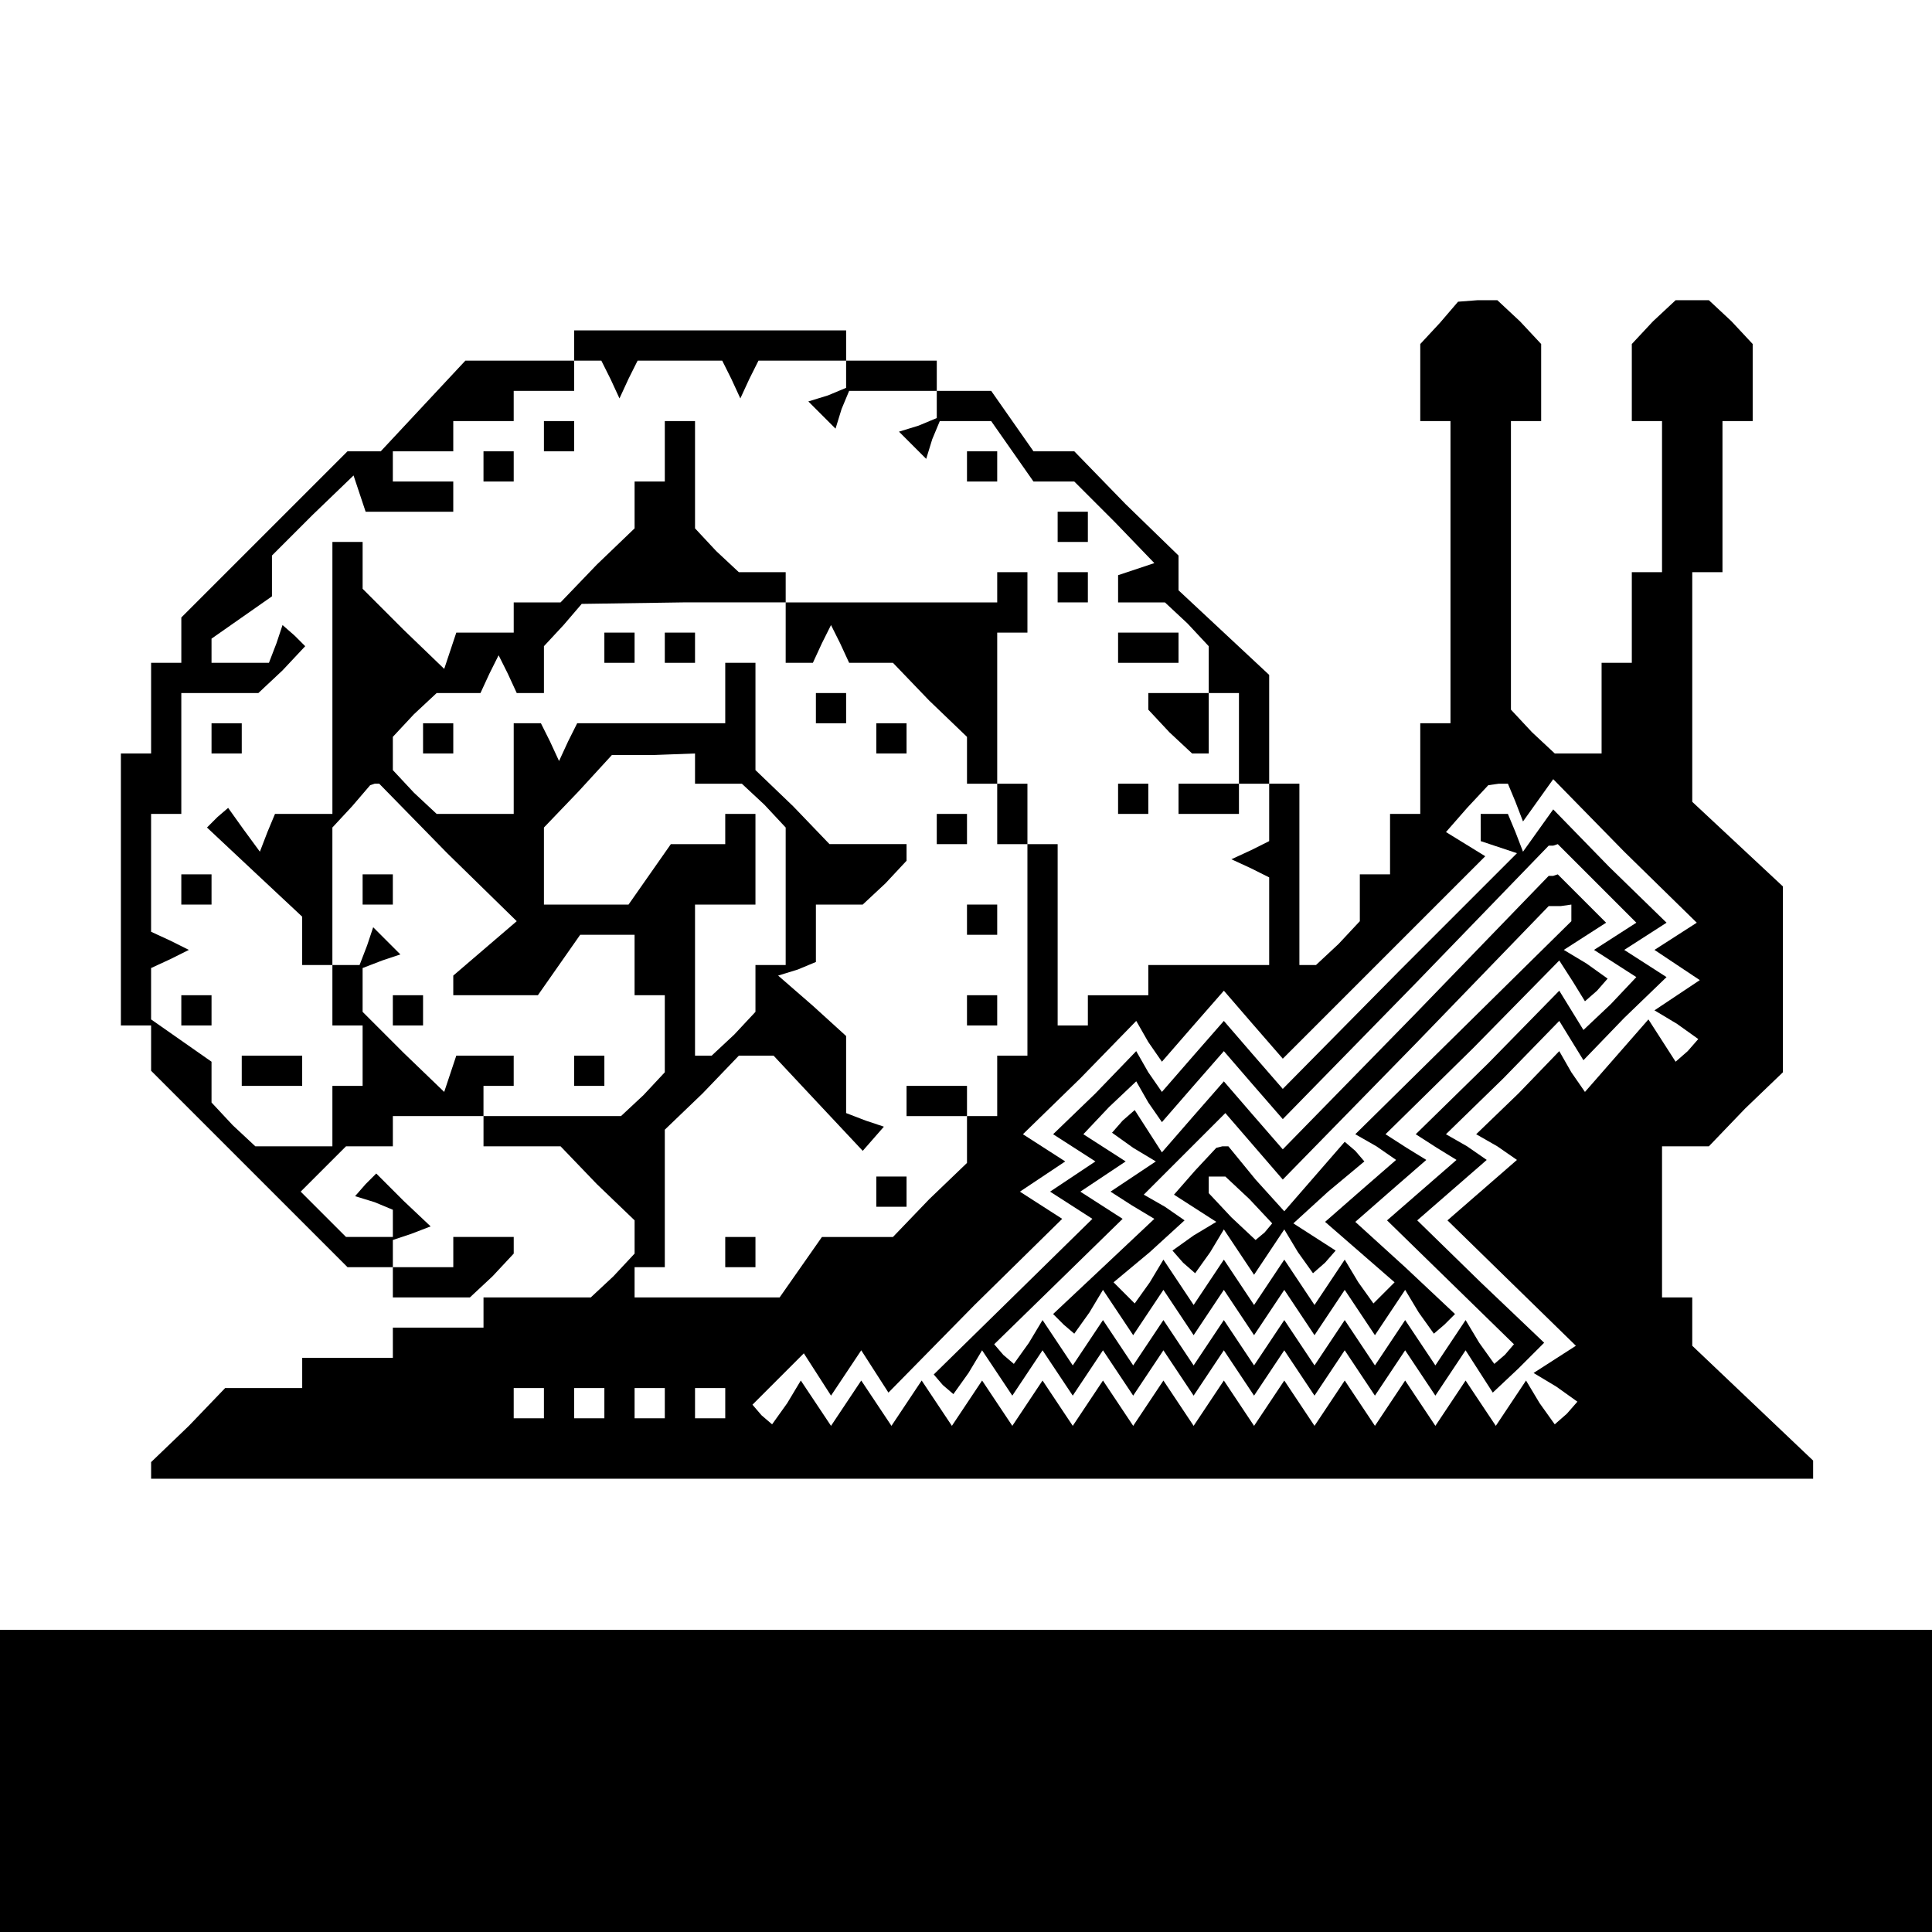 <?xml version="1.0" standalone="no"?>
<!DOCTYPE svg PUBLIC "-//W3C//DTD SVG 20010904//EN"
 "http://www.w3.org/TR/2001/REC-SVG-20010904/DTD/svg10.dtd">
<svg version="1.0" xmlns="http://www.w3.org/2000/svg"
 width="468pt" height="468pt" viewBox="0 0 468 468"
 preserveAspectRatio="xMidYMid meet">
<g transform="translate(0,468) scale(0.366,-0.366)"
fill="#000000" stroke="none">
<path d="M953 1065 l-13 -14 0 -26 0 -25 10 0 10 0 0 -100 0 -100 -10 0 -10 0
0 -30 0 -30 -10 0 -10 0 0 -20 0 -20 -10 0 -10 0 0 -16 0 -15 -14 -15 -15 -14
-5 0 -6 0 0 60 0 60 -10 0 -10 0 0 36 0 36 -30 28 -30 28 0 11 0 12 -35 34
-34 35 -13 0 -14 0 -14 20 -14 20 -18 0 -18 0 0 10 0 10 -30 0 -30 0 0 10 0
10 -90 0 -90 0 0 -10 0 -10 -36 0 -36 0 -28 -30 -28 -30 -11 0 -11 0 -55 -55
-55 -55 0 -15 0 -15 -10 0 -10 0 0 -30 0 -30 -10 0 -10 0 0 -90 0 -90 10 0 10
0 0 -15 0 -15 65 -65 65 -65 15 0 15 0 0 -10 0 -10 26 0 25 0 15 14 14 15 0 5
0 6 -20 0 -20 0 0 -10 0 -10 -20 0 -20 0 0 9 0 9 12 4 13 5 -18 17 -18 18 -7
-7 -7 -8 13 -4 12 -5 0 -9 0 -9 -16 0 -15 0 -15 15 -15 15 15 15 15 15 15 0
16 0 0 10 0 10 30 0 30 0 0 -10 0 -10 25 0 26 0 24 -25 25 -24 0 -11 0 -11
-14 -15 -15 -14 -35 0 -36 0 0 -10 0 -10 -30 0 -30 0 0 -10 0 -10 -30 0 -30 0
0 -10 0 -10 -25 0 -26 0 -24 -25 -25 -24 0 -6 0 -5 550 0 550 0 0 6 0 6 -40
38 -40 38 0 16 0 16 -10 0 -10 0 0 50 0 50 15 0 16 0 24 25 25 24 0 62 0 61
-30 28 -30 28 0 76 0 76 10 0 10 0 0 50 0 50 10 0 10 0 0 26 0 25 -14 15 -15
14 -11 0 -11 0 -15 -14 -14 -15 0 -25 0 -26 10 0 10 0 0 -50 0 -50 -10 0 -10
0 0 -30 0 -30 -10 0 -10 0 0 -30 0 -30 -16 0 -15 0 -15 14 -14 15 0 95 0 96
10 0 10 0 0 26 0 25 -14 15 -15 14 -13 0 -13 -1 -12 -14z m-549 -37 l6 -13 6
13 6 12 28 0 28 0 6 -12 6 -13 6 13 6 12 29 0 29 0 0 -9 0 -9 -12 -5 -13 -4 9
-9 9 -9 4 13 5 12 29 0 29 0 0 -9 0 -9 -12 -5 -13 -4 9 -9 9 -9 4 13 5 12 17
0 17 0 14 -20 14 -20 14 0 13 0 27 -27 26 -27 -12 -4 -12 -4 0 -9 0 -9 16 0
15 0 15 -14 14 -15 0 -15 0 -16 10 0 10 0 0 -30 0 -30 10 0 10 0 0 -19 0 -19
-12 -6 -13 -6 13 -6 12 -6 0 -29 0 -29 -40 0 -40 0 0 -10 0 -10 -20 0 -20 0 0
-10 0 -10 -10 0 -10 0 0 60 0 60 -10 0 -10 0 0 20 0 20 -10 0 -10 0 0 50 0 50
10 0 10 0 0 20 0 20 -10 0 -10 0 0 -10 0 -10 -70 0 -70 0 0 10 0 10 -16 0 -15
0 -15 14 -14 15 0 35 0 36 -10 0 -10 0 0 -20 0 -20 -10 0 -10 0 0 -15 0 -16
-25 -24 -24 -25 -16 0 -15 0 0 -10 0 -10 -19 0 -19 0 -4 -12 -4 -12 -27 26
-27 27 0 16 0 15 -10 0 -10 0 0 -90 0 -90 -19 0 -19 0 -5 -12 -5 -13 -11 15
-10 14 -7 -6 -7 -7 32 -30 31 -29 0 -16 0 -16 10 0 10 0 0 -20 0 -20 10 0 10
0 0 -20 0 -20 -10 0 -10 0 0 -20 0 -20 -26 0 -25 0 -15 14 -14 15 0 13 0 14
-20 14 -20 14 0 17 0 17 13 6 12 6 -12 6 -13 6 0 39 0 39 10 0 10 0 0 40 0 40
26 0 25 0 16 15 15 16 -7 7 -8 7 -4 -12 -5 -13 -19 0 -19 0 0 8 0 8 20 14 20
14 0 14 0 13 27 27 27 26 4 -12 4 -12 29 0 29 0 0 10 0 10 -20 0 -20 0 0 10 0
10 20 0 20 0 0 10 0 10 20 0 20 0 0 10 0 10 20 0 20 0 0 10 0 10 9 0 9 0 6
-12z m116 -168 l0 -20 9 0 9 0 6 13 6 12 6 -12 6 -13 14 0 15 0 24 -25 25 -24
0 -16 0 -15 10 0 10 0 0 -20 0 -20 10 0 10 0 0 -70 0 -70 -10 0 -10 0 0 -20 0
-20 -10 0 -10 0 0 -15 0 -16 -25 -24 -24 -25 -23 0 -24 0 -14 -20 -14 -20 -48
0 -48 0 0 10 0 10 10 0 10 0 0 45 0 46 25 24 24 25 12 0 11 0 29 -31 30 -32 7
8 7 8 -12 4 -13 5 0 25 0 26 -22 20 -23 20 13 4 12 5 0 19 0 19 16 0 15 0 15
14 14 15 0 5 0 6 -25 0 -26 0 -24 25 -25 24 0 36 0 35 -10 0 -10 0 0 -20 0
-20 -49 0 -49 0 -6 -12 -6 -13 -6 13 -6 12 -9 0 -9 0 0 -30 0 -30 -26 0 -25 0
-15 14 -14 15 0 11 0 11 14 15 15 14 14 0 15 0 6 13 6 12 6 -12 6 -13 9 0 9 0
0 15 0 16 13 14 12 14 68 1 67 0 0 -20z m-60 -90 l0 -10 16 0 15 0 15 -14 14
-15 0 -45 0 -46 -10 0 -10 0 0 -16 0 -15 -14 -15 -15 -14 -5 0 -6 0 0 50 0 50
20 0 20 0 0 30 0 30 -10 0 -10 0 0 -10 0 -10 -18 0 -18 0 -14 -20 -14 -20 -28
0 -28 0 0 25 0 26 23 24 22 24 28 0 27 1 0 -10z m-164 -56 l46 -45 -21 -18
-21 -18 0 -7 0 -6 28 0 28 0 14 20 14 20 18 0 18 0 0 -20 0 -20 10 0 10 0 0
-26 0 -25 -14 -15 -15 -14 -45 0 -46 0 0 10 0 10 10 0 10 0 0 10 0 10 -19 0
-19 0 -4 -12 -4 -12 -27 26 -27 27 0 15 0 14 13 5 12 4 -9 9 -9 9 -4 -12 -5
-13 -9 0 -9 0 0 45 0 46 13 14 12 14 3 1 3 0 45 -46z m707 34 l5 -13 10 14 10
14 47 -48 48 -47 -14 -9 -14 -9 15 -10 15 -10 -15 -10 -15 -10 15 -9 14 -10
-7 -8 -8 -7 -9 14 -9 14 -21 -24 -21 -24 -9 13 -8 14 -27 -28 -28 -27 14 -8
13 -9 -23 -20 -23 -20 43 -42 42 -41 -14 -9 -14 -9 15 -9 14 -10 -7 -8 -8 -7
-10 14 -9 15 -10 -15 -10 -15 -10 15 -10 15 -10 -15 -10 -15 -10 15 -10 15
-10 -15 -10 -15 -10 15 -10 15 -10 -15 -10 -15 -10 15 -10 15 -10 -15 -10 -15
-10 15 -10 15 -10 -15 -10 -15 -10 15 -10 15 -10 -15 -10 -15 -10 15 -10 15
-10 -15 -10 -15 -10 15 -10 15 -10 -15 -10 -15 -10 15 -10 15 -10 -15 -10 -15
-10 15 -10 15 -10 -15 -10 -15 -10 15 -10 15 -10 -15 -10 -15 -10 15 -10 15
-9 -15 -10 -14 -7 6 -6 7 17 17 17 17 9 -14 9 -14 10 15 10 15 9 -14 9 -14 57
58 58 57 -14 9 -14 9 15 10 15 10 -14 9 -14 9 38 37 37 38 8 -14 9 -13 20 23
21 24 19 -22 20 -23 67 67 67 67 -13 8 -13 8 14 16 14 15 7 1 6 0 5 -12z
m-643 -398 l0 -10 -10 0 -10 0 0 10 0 10 10 0 10 0 0 -10z m40 0 l0 -10 -10 0
-10 0 0 10 0 10 10 0 10 0 0 -10z m40 0 l0 -10 -10 0 -10 0 0 10 0 10 10 0 10
0 0 -10z m40 0 l0 -10 -10 0 -10 0 0 10 0 10 10 0 10 0 0 -10z"/>
<path d="M360 990 l0 -10 10 0 10 0 0 10 0 10 -10 0 -10 0 0 -10z"/>
<path d="M320 970 l0 -10 10 0 10 0 0 10 0 10 -10 0 -10 0 0 -10z"/>
<path d="M640 970 l0 -10 10 0 10 0 0 10 0 10 -10 0 -10 0 0 -10z"/>
<path d="M700 930 l0 -10 10 0 10 0 0 10 0 10 -10 0 -10 0 0 -10z"/>
<path d="M700 890 l0 -10 10 0 10 0 0 10 0 10 -10 0 -10 0 0 -10z"/>
<path d="M740 850 l0 -10 20 0 20 0 0 10 0 10 -20 0 -20 0 0 -10z"/>
<path d="M760 814 l0 -5 14 -15 15 -14 5 0 6 0 0 20 0 20 -20 0 -20 0 0 -6z"/>
<path d="M140 790 l0 -10 10 0 10 0 0 10 0 10 -10 0 -10 0 0 -10z"/>
<path d="M740 750 l0 -10 10 0 10 0 0 10 0 10 -10 0 -10 0 0 -10z"/>
<path d="M780 750 l0 -10 20 0 20 0 0 10 0 10 -20 0 -20 0 0 -10z"/>
<path d="M120 690 l0 -10 10 0 10 0 0 10 0 10 -10 0 -10 0 0 -10z"/>
<path d="M120 610 l0 -10 10 0 10 0 0 10 0 10 -10 0 -10 0 0 -10z"/>
<path d="M160 570 l0 -10 20 0 20 0 0 10 0 10 -20 0 -20 0 0 -10z"/>
<path d="M400 850 l0 -10 10 0 10 0 0 10 0 10 -10 0 -10 0 0 -10z"/>
<path d="M440 850 l0 -10 10 0 10 0 0 10 0 10 -10 0 -10 0 0 -10z"/>
<path d="M540 810 l0 -10 10 0 10 0 0 10 0 10 -10 0 -10 0 0 -10z"/>
<path d="M280 790 l0 -10 10 0 10 0 0 10 0 10 -10 0 -10 0 0 -10z"/>
<path d="M580 790 l0 -10 10 0 10 0 0 10 0 10 -10 0 -10 0 0 -10z"/>
<path d="M620 730 l0 -10 10 0 10 0 0 10 0 10 -10 0 -10 0 0 -10z"/>
<path d="M640 670 l0 -10 10 0 10 0 0 10 0 10 -10 0 -10 0 0 -10z"/>
<path d="M640 610 l0 -10 10 0 10 0 0 10 0 10 -10 0 -10 0 0 -10z"/>
<path d="M600 550 l0 -10 20 0 20 0 0 10 0 10 -20 0 -20 0 0 -10z"/>
<path d="M580 490 l0 -10 10 0 10 0 0 10 0 10 -10 0 -10 0 0 -10z"/>
<path d="M480 450 l0 -10 10 0 10 0 0 10 0 10 -10 0 -10 0 0 -10z"/>
<path d="M240 690 l0 -10 10 0 10 0 0 10 0 10 -10 0 -10 0 0 -10z"/>
<path d="M260 610 l0 -10 10 0 10 0 0 10 0 10 -10 0 -10 0 0 -10z"/>
<path d="M380 570 l0 -10 10 0 10 0 0 10 0 10 -10 0 -10 0 0 -10z"/>
<path d="M980 731 l0 -9 12 -4 12 -4 -78 -78 -77 -78 -20 23 -19 22 -21 -24
-20 -23 -9 13 -8 14 -27 -28 -28 -27 14 -9 14 -9 -15 -10 -15 -10 14 -9 14 -9
-53 -52 -52 -51 6 -7 7 -6 10 14 9 15 10 -15 10 -15 10 15 10 15 10 -15 10
-15 10 15 10 15 10 -15 10 -15 10 15 10 15 10 -15 10 -15 10 15 10 15 10 -15
10 -15 10 15 10 15 10 -15 10 -15 10 15 10 15 10 -15 10 -15 10 15 10 15 10
-15 10 -15 10 15 10 15 9 -14 9 -14 17 16 17 17 -42 40 -42 41 23 20 23 20
-13 9 -14 8 38 37 37 38 8 -13 8 -13 27 28 28 27 -14 9 -14 9 14 9 14 9 -38
37 -37 38 -10 -14 -10 -14 -5 13 -5 12 -9 0 -9 0 0 -9z m77 -37 l26 -26 -14
-9 -14 -9 14 -9 14 -9 -17 -18 -18 -17 -8 13 -8 13 -47 -48 -48 -47 14 -9 13
-8 -23 -20 -23 -20 42 -41 42 -41 -6 -7 -7 -6 -10 14 -9 15 -10 -15 -10 -15
-10 15 -10 15 -10 -15 -10 -15 -10 15 -10 15 -10 -15 -10 -15 -10 15 -10 15
-10 -15 -10 -15 -10 15 -10 15 -10 -15 -10 -15 -10 15 -10 15 -10 -15 -10 -15
-10 15 -10 15 -10 -15 -10 -15 -10 15 -10 15 -9 -15 -10 -14 -7 6 -6 7 42 41
43 42 -14 9 -14 9 15 10 15 10 -14 9 -14 9 17 18 18 17 8 -14 9 -13 20 23 21
24 19 -22 20 -23 88 90 88 91 3 0 3 1 26 -26z"/>
<path d="M937 608 l-88 -90 -20 23 -19 22 -21 -24 -20 -23 -9 14 -9 14 -8 -7
-7 -8 14 -10 15 -9 -15 -10 -15 -10 14 -9 15 -9 -34 -32 -33 -31 7 -7 7 -6 10
14 9 15 10 -15 10 -15 10 15 10 15 10 -15 10 -15 10 15 10 15 10 -15 10 -15
10 15 10 15 10 -15 10 -15 10 15 10 15 10 -15 10 -15 10 15 10 15 9 -15 10
-14 7 6 7 7 -33 31 -33 30 24 21 23 20 -13 8 -14 9 58 57 57 58 9 -14 8 -13 8
7 7 8 -14 10 -15 9 14 9 14 9 -16 16 -16 16 -3 -1 -3 0 -88 -91z m103 67 l0
-6 -71 -70 -72 -71 14 -8 13 -9 -23 -20 -24 -21 23 -20 23 -20 -7 -7 -7 -7
-10 14 -9 15 -10 -15 -10 -15 -10 15 -10 15 -10 -15 -10 -15 -10 15 -10 15
-10 -15 -10 -15 -10 15 -10 15 -9 -15 -10 -14 -7 7 -7 7 24 20 23 21 -13 9
-14 8 27 27 27 27 19 -22 19 -22 88 90 88 91 8 0 7 1 0 -5z"/>
<path d="M791 504 l-14 -16 14 -9 14 -9 -15 -9 -14 -10 7 -8 8 -7 10 14 9 15
10 -15 10 -15 10 15 10 15 9 -15 10 -14 8 7 7 8 -14 9 -14 9 23 21 24 20 -6 7
-7 6 -20 -23 -20 -23 -19 21 -18 22 -4 0 -4 -1 -14 -15z m36 -19 l15 -16 -5
-6 -6 -5 -16 15 -15 16 0 5 0 6 6 0 5 0 16 -15z"/>
<path d="M0 100 l0 -100 640 0 640 0 0 100 0 100 -640 0 -640 0 0 -100z"/>
</g>
</svg>

